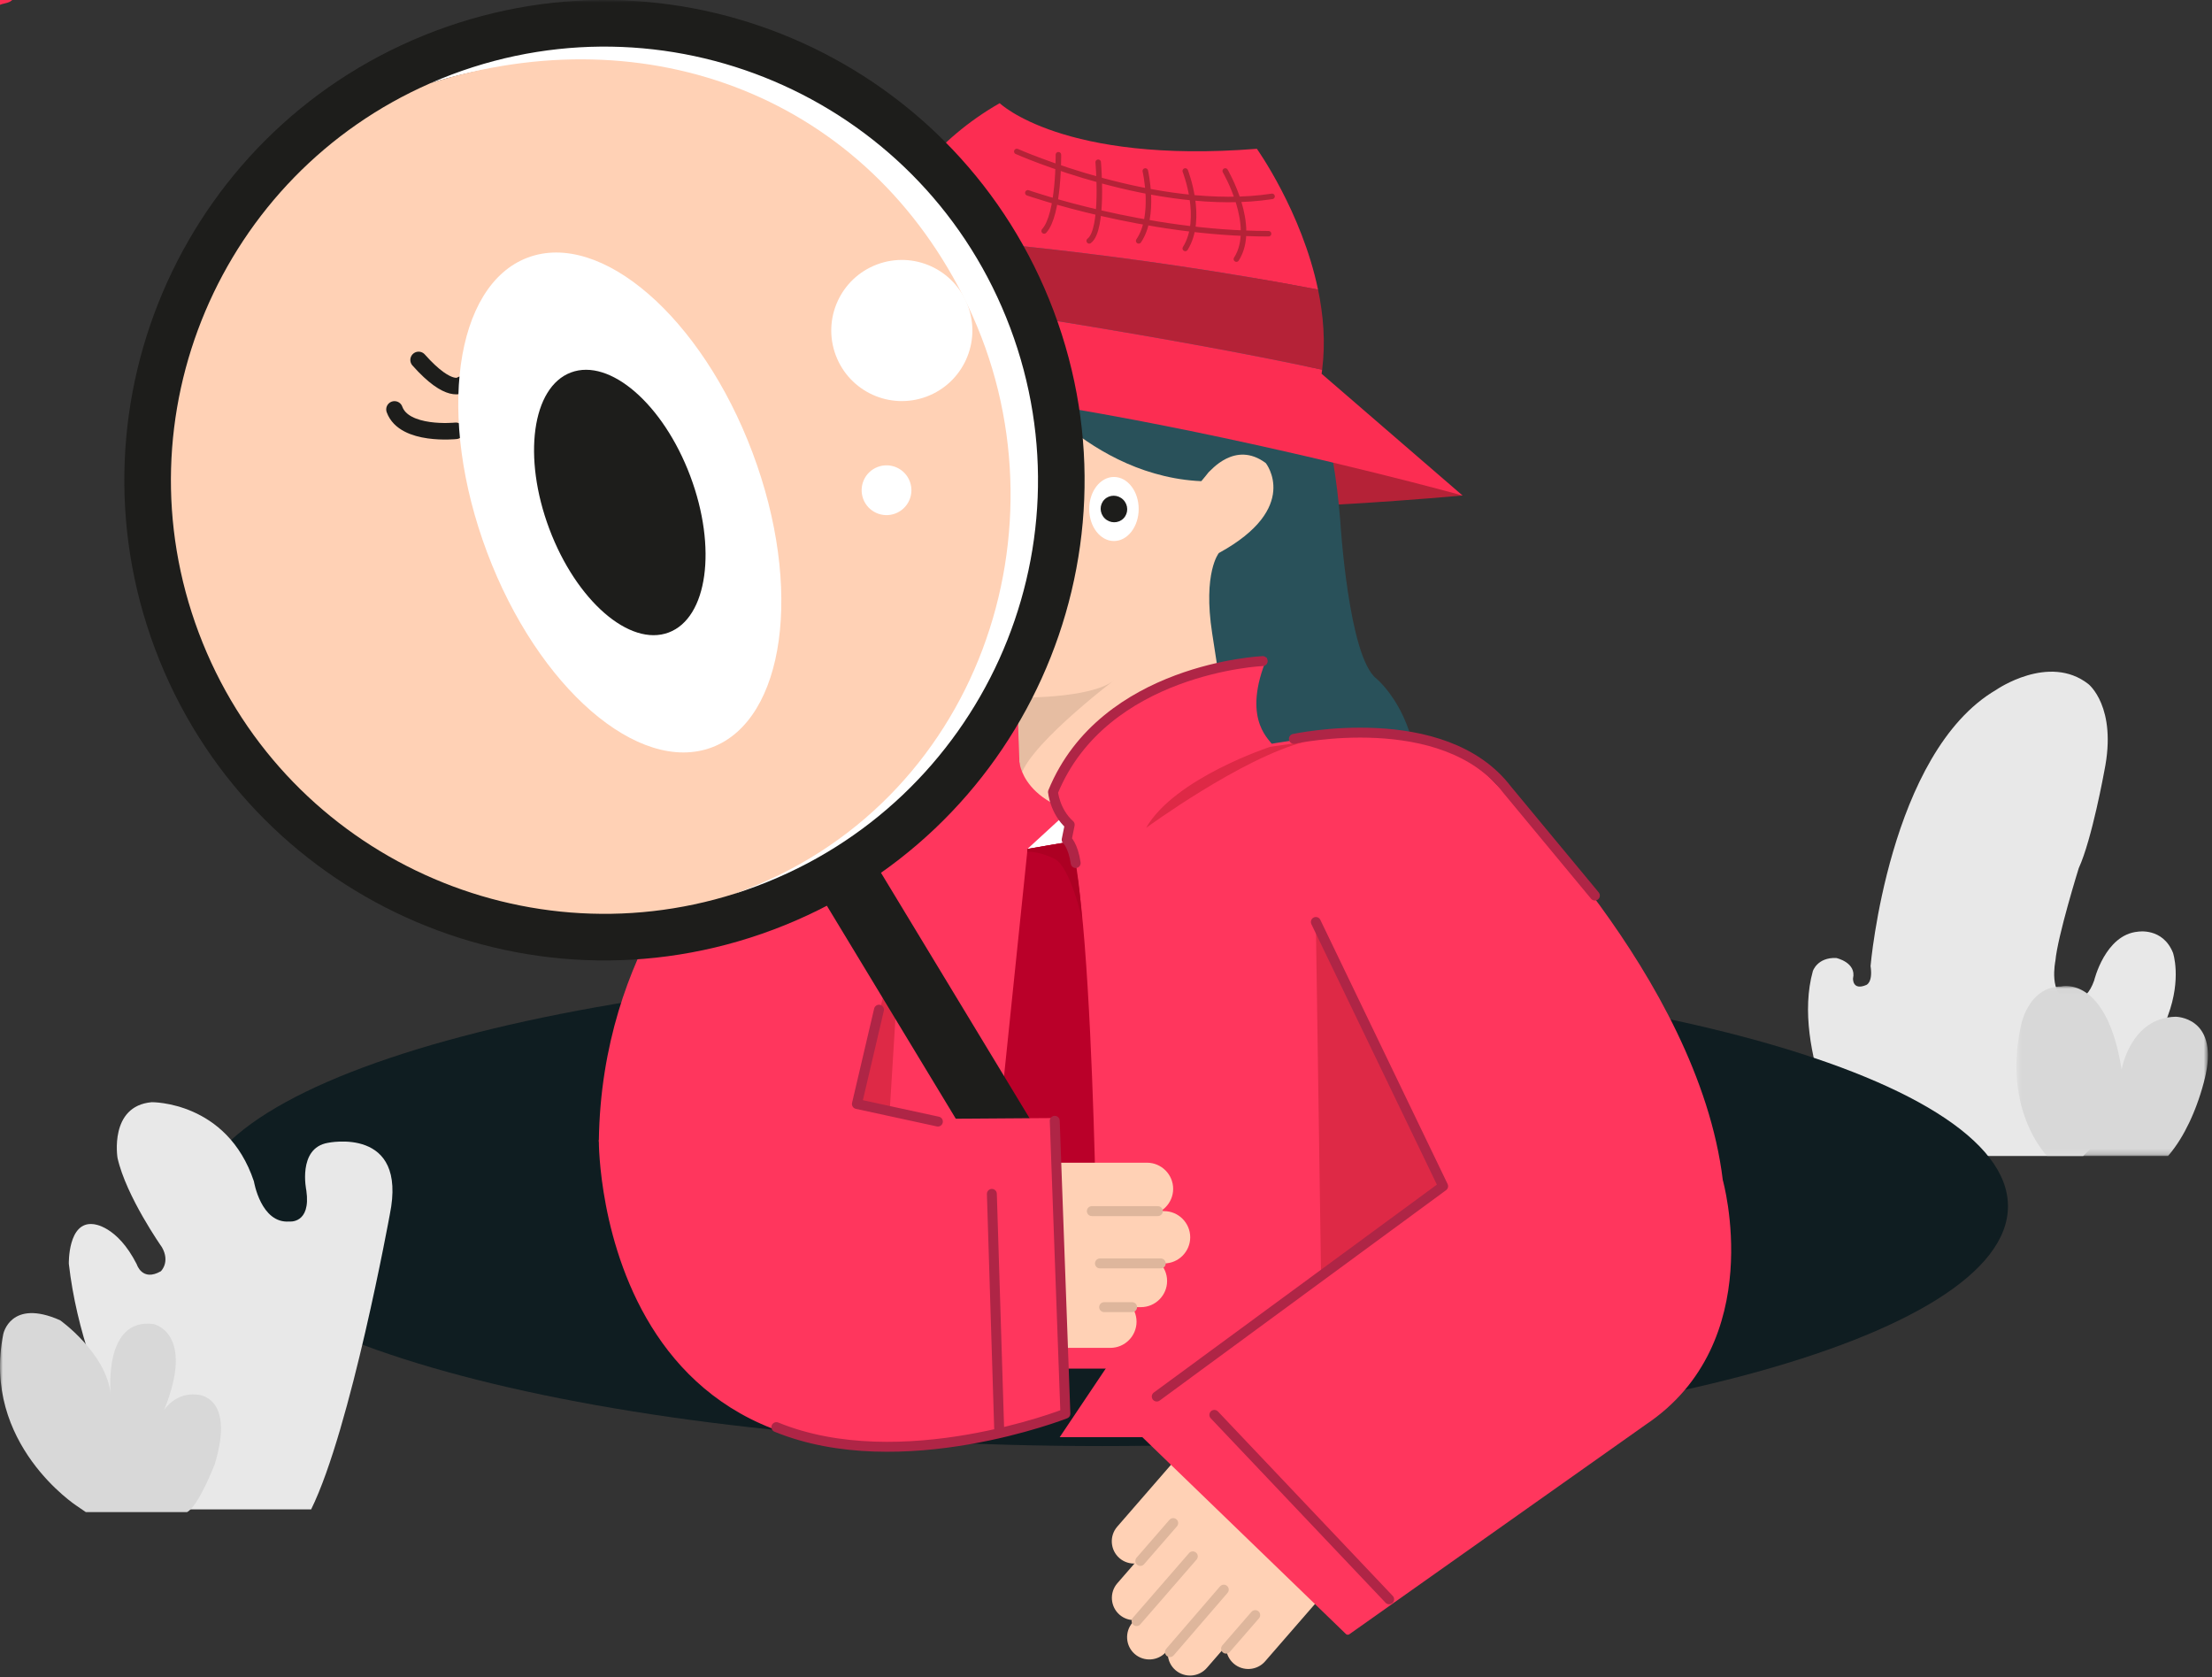 <svg xmlns="http://www.w3.org/2000/svg" xmlns:xlink="http://www.w3.org/1999/xlink" width="401" height="304" viewBox="0 0 401 304">
    <rect x="0" y="0" width="401" height="304" fill="#333333" stroke="none"/>
    <style>
        <![CDATA[#ezd2b1t8f7q29_ts {animation: ezd2b1t8f7q29_ts__ts 3000ms linear 1 normal forwards;animation-delay: 0.5s;}@keyframes ezd2b1t8f7q29_ts__ts { 0% {transform: translate(307.482px,57.69px) scale(0.1,0.1);animation-timing-function: cubic-bezier(0.68,-0.55,0.265,1.55)} 23.333% {transform: translate(307.482px,57.69px) scale(1,1)} 100% {transform: translate(307.482px,57.69px) scale(1,1)} }]]>
    </style>
    <defs>
        <path id="dwcsy7grfa" d="M0.54 0.024L35.261 0.024 35.261 30.832 0.54 30.832z"/>
        <path id="l6ssh6aglc" d="M0 303.695L400.261 303.695 400.261 0 0 0z"/>
    </defs>
    <g fill="none" fill-rule="evenodd">
        <g>
            <g transform="translate(-492 -455) translate(492 455)">
                <path fill="#FFD1B5" d="M212.685 297.01l17.606-20.263c1.457-1.677 4.022-1.857 5.699-.4 1.677 1.458 1.857 4.022.4 5.7l-17.606 20.262c-1.457 1.678-4.022 1.857-5.7.4-1.677-1.457-1.857-4.022-.4-5.699"/>
                <path fill="#FFD1B5" d="M223.245 295.82l17.606-20.262c1.457-1.677 4.022-1.857 5.7-.4 1.676 1.458 1.857 4.022.4 5.7l-17.607 20.263c-1.457 1.677-4.022 1.857-5.699.399-1.677-1.457-1.857-4.022-.4-5.7M205.31 294.093l17.606-20.263c1.457-1.677 4.022-1.857 5.699-.4 1.677 1.458 1.858 4.022.4 5.7l-17.606 20.262c-1.457 1.678-4.022 1.857-5.7.4-1.676-1.457-1.856-4.022-.4-5.699"/>
                <path fill="#FFD1B5" d="M202.553 286.968l17.606-20.263c1.457-1.677 4.022-1.857 5.698-.4 1.678 1.458 1.858 4.022.4 5.7l-17.606 20.263c-1.457 1.677-4.022 1.857-5.699.399-1.677-1.457-1.857-4.022-.4-5.7"/>
                <path fill="#FFD1B5" d="M202.536 276.712l17.606-20.263c1.457-1.677 4.022-1.857 5.699-.4 1.677 1.458 1.857 4.022.4 5.7l-17.606 20.263c-1.457 1.677-4.022 1.857-5.7.399-1.676-1.457-1.857-4.022-.4-5.7"/>
                <path fill="#E8E8E8" d="M372.609 174.165s-1.324 6.357 2.517 7.152c0 0 2.913.927 4.503-3.576 0 0 1.986-8.344 7.946-8.874 0 0 4.503-.794 6.357 3.841 0 0 1.589 4.635-.927 11.39 0 0-5.298 15.893-15.363 25.429H335.525s-10.86-19.204-6.886-33.508c0 0 .795-2.516 4.238-2.384 0 0 3.709.795 3.046 3.708 0 0-.132 2.252 2.384 1.193 0 0 1.258-.393.795-3.444 0 0 3.31-38.672 22.779-50.062 0 0 9.536-6.622 16.688-1.06 0 0 5.297 4.106 2.914 15.761 0 0-2.252 12.449-4.636 17.614 0 0-3.841 12.317-4.238 16.82"/>
                <g transform="translate(365 178.695)">
                    <mask id="ojqh3upfcb" fill="#fff">
                        <use xlink:href="#dwcsy7grfa"/>
                    </mask>
                    <path fill="#D8D8D8" d="M29.4 5.589c-8.22.196-9.784 9.588-9.784 9.588-.04-.246-.08-.487-.121-.725l-.04-.222-.09-.49-.046-.241c-.03-.16-.062-.316-.094-.471l-.042-.208c-.093-.441-.19-.866-.29-1.277l-.046-.187c-.036-.144-.072-.286-.11-.427l-.052-.203-.113-.408c-.016-.06-.032-.118-.05-.176-.107-.378-.22-.741-.333-1.092l-.053-.157-.124-.366-.06-.168c-.042-.12-.085-.237-.128-.353l-.053-.143c-.121-.32-.246-.628-.372-.923l-.055-.127c-.046-.105-.091-.208-.138-.31l-.064-.14c-.046-.1-.093-.2-.14-.297-.02-.038-.038-.077-.056-.115-.131-.268-.265-.523-.4-.768-.02-.034-.038-.067-.056-.101l-.15-.26-.064-.11-.151-.248-.057-.091c-.138-.22-.277-.428-.418-.626-.02-.026-.038-.052-.056-.078l-.157-.213-.066-.086c-.052-.07-.105-.136-.157-.202-.02-.023-.037-.047-.056-.07-.142-.175-.285-.341-.428-.497l-.056-.06c-.053-.057-.106-.113-.16-.168l-.064-.066-.161-.16-.054-.052c-.143-.135-.286-.263-.428-.382l-.054-.045c-.053-.044-.106-.087-.16-.128l-.063-.05-.157-.118-.055-.04c-.14-.101-.28-.194-.417-.281l-.052-.032c-.052-.032-.103-.063-.155-.093l-.06-.035c-.051-.03-.102-.057-.153-.085L12.43.779c-.134-.071-.267-.136-.398-.195l-.05-.022C11.935.54 11.886.519 11.838.5l-.058-.024c-.047-.02-.095-.038-.142-.055L11.589.4c-.126-.045-.25-.085-.37-.122-.015-.004-.03-.01-.046-.013-.044-.013-.088-.026-.131-.037l-.055-.015-.125-.031-.048-.011c-.113-.026-.223-.047-.33-.066l-.042-.007-.115-.017-.05-.007L10.17.06l-.042-.004c-.098-.011-.191-.02-.281-.024L9.809.03 9.715.027 9.673.026l-.09-.002H9.513c-.053 0-.104.002-.153.003h-.03l-.15.01c-.01 0-.02 0-.03.002L9.017.05h-.001l-.114.015-.021.002-.086.014c-.005 0-.01.002-.014.003l-.056.01-.011.002-.038.009c-.005 0-.006 0-.01.002-.003 0-.005 0-.006.002h-.002c-2.57 0-4.275 1.31-5.383 2.786-.08.105-.155.21-.228.318-.293.426-.538.859-.741 1.272-.662 1.343-.888 2.473-.888 2.473-.386 1.712-.63 3.335-.761 4.869-.037.438-.065.868-.084 1.292-.01.21-.017.42-.023.629-.01.415-.012.823-.007 1.224v.016c.032 2.2.299 4.179.7 5.93.044.192.09.38.137.567 1.557 6.167 4.734 9.345 4.734 9.345H28.03c1.59-1.834 2.855-3.974 3.843-6.05.099-.207.195-.414.288-.62.28-.618.535-1.227.767-1.816.078-.197.153-.391.225-.583.144-.384.279-.757.404-1.118.124-.361.239-.71.345-1.041.105-.332.202-.648.289-.945.48-1.634.688-2.698.688-2.698 2.152-10.371-5.48-10.371-5.48-10.371" mask="url(#ojqh3upfcb)"/>
                </g>
                <path fill="#FFF" d="M194.773 214.314l3.842 47.77 14.07-1.122-11.525-98.932s-1.272-5.21-1.302-5.987c-.03-.776-.93-3.677-.93-3.677l-5.298-3.463-2.053-2.97 3.196 68.381"/>
                <path fill="#C9002E" d="M192.852 159.373L191.577 154.075 191.577 149.215 199.485 150.14 202.131 149.484 200.539 154.871 200.289 158.105"/>
                <path fill="#0F1D21" d="M364.013 218.625c0 24.01-73.523 43.474-164.219 43.474S35.575 242.635 35.575 218.625c0-24.01 73.523-43.474 164.219-43.474s164.219 19.464 164.219 43.474"/>
                <mask id="ldimcm41wd" fill="#fff">
                    <use xlink:href="#l6ssh6aglc"/>
                </mask>
                <path fill="#FF365D" d="M143.12 247.564L262.791 247.564 262.791 163.778 143.12 163.778z" mask="url(#ldimcm41wd)"/>
                <path stroke="#FF365D" d="M143.12 247.564L262.791 247.564 262.791 163.778 143.12 163.778z" mask="url(#ldimcm41wd)"/>
                <path fill="#B52237" d="M125.405 69.957s7.39 31.446 139.736 19.858l-17.2-10.432-95.374-19.672s-1.743 2.241-4.233 2.74c-2.49.497-22.929 7.506-22.929 7.506" mask="url(#ldimcm41wd)"/>
                <path fill="#29515A" d="M256.085 150.737c4.054-19.124-6.592-27.766-6.592-27.766-5.032-3.967-6.512-28.41-6.512-28.41-4.952-64.047-49.767-58.701-49.767-58.701-26.194-2.761-40.57 19.865-40.57 19.865-16.137 27.262-.654 47.859-.654 47.859s6.77 5.717 3.654 22.879c0 0-7.363 23.172 12.323 31.824l57.246 11.028 25.38-3.59 6.261-2.752-.769-12.236z" mask="url(#ldimcm41wd)"/>
                <path fill="#FF365D" d="M173.31 145.492c.255-8.276-15.79-18.699-15.79-18.699 14.723-6.633 34.353-7.352 34.353-7.352 1.483.398 12.902 21.26 12.902 21.26l-31.464 4.791z" mask="url(#ldimcm41wd)"/>
                <path stroke="#FF365D" d="M173.31 145.492c.255-8.276-15.79-18.699-15.79-18.699 14.723-6.633 34.353-7.352 34.353-7.352 1.483.398 12.902 21.26 12.902 21.26l-31.464 4.791z" mask="url(#ldimcm41wd)"/>
                <path fill="#E8E8E8" d="M30.128 273.573s-14.837-19.88-17.65-44.512c0 0-.194-7.758 4.46-7.176 0 0 4.268.194 7.856 7.273 0 0 .97 3.2 4.364 1.26 0 0 1.745-1.648.194-4.363 0 0-6.497-9.213-8.05-16.195 0 0-1.55-9.407 6.207-10.086 0 0 13.674-.194 18.523 14.353 0 0 1.26 7.66 6.4 7.273 0 0 3.976.485 3.103-5.625 0 0-1.648-7.661 3.88-8.63 0 0 14.546-3.104 11.249 12.994 0 0-7.08 38.888-14.256 53.434h-26.28z" mask="url(#ldimcm41wd)"/>
                <path fill="#D8D8D8" d="M13.918 272.947S-3.385 261.7.595 241.802c0 0 1.298-6.489 10.295-2.509 0 0 8.305 5.883 9.17 13.323 0 0-1.384-13.842 7.787-12.63 0 0 7.613 1.556 1.903 15.572 0 0 2.077-3.288 6.056-2.769 0 0 6.922.173 3.115 12.631 0 0-2.942 7.613-5.018 8.652H15.562l-1.644-1.125z" mask="url(#ldimcm41wd)"/>
                <g id="ezd2b1t8f7q29_ts" transform="translate(307.482,57.69)" style="transform:scale(0.1,0.1)">
                    <path
                        id="ezd2b1t8f7q29"
                        d="M291.291,79.65C295.458,81.555,297.591,86.05,295.686,90.217C293.781,94.384,288.986,95.712,284.819,93.807C280.652,91.902,278.569,87.43,280.474,83.263C282.379,79.096,287.124,77.745,291.291,79.65M307.264,53.873C313.878,52.283,317.69,51.113,319.71,46.695C321.96,41.775,319.083,36.515,313.561,33.991C308.742,31.787,304.579,32.13,300.287,35.145C297.79,36.492,296.149,36.895,294.041,35.931C290.877,34.485,290.153,31.423,291.416,28.661C292.931,25.348,296.496,22.729,300.724,21.445C305.812,20.008,312.134,20.652,319.262,23.911C332.465,29.948,338.508,41.026,333.39,52.221C329.833,60.003,323.614,62.319,315.008,64.15C308.439,65.639,305.979,66.639,302.898,70.328C300.288,72.716,298.064,74.128,294.55,72.521C290.885,70.846,289.98,67.518,291.448,64.305C294.156,58.381,298.053,56.095,307.264,53.873"
                        transform="translate(-307.482,-57.69)"
                        fill="rgb(252,45,82)"
                        fill-rule="evenodd"
                        stroke="none"
                        stroke-width="1"
                    />
                </g>
                <path fill="#FFD1B5" d="M215.896 109.967c-5.527 10.721-15.58 17.589-26.533 16.792-15.66-1.139-27.23-17.511-25.843-36.566 1.386-19.055 15.204-33.579 30.863-32.44 15.659 1.139 27.229 17.51 25.843 36.566" mask="url(#ldimcm41wd)"/>
                <path fill="#29515A" d="M162.617 85.457s20.629-2.46 22.066-17.04c0 0 14.133 19.697 36.132 18.804l17.727-3.89S212.947 44.3 211.44 44.151c-1.508-.15-12.516-1.234-18.323-1.807-5.809-.572-20.338-2.51-21.74 1.412-1.401 3.922-8.376 12.88-8.376 12.88l-7.567 14.99s-.924 5.06 3.13 9.446l4.054 4.385z" mask="url(#ldimcm41wd)"/>
                <path fill="#FFD1B5" d="M213.465 97.86c.22-.371-.625-6.042.903-7.092 1.527-1.05 4.728-5.17 4.728-5.17.303-.17 4.778-5.842 10.374-1.662 0 0 6.444 8.12-8.515 16.304 0 0-2.908 3.53-1.208 14.542l3.268 21.167 12.453 20.872-25.096 10.288-25.226-21.837-.816-23.847s3.684-24.305 4.71-27.386" mask="url(#ldimcm41wd)"/>
                <path fill="#E6BDA2" d="M184.405 126.443s13.213.25 17.512-3.104c0 0-17.205 13.052-16.993 18.254l-.52-15.15z" mask="url(#ldimcm41wd)"/>
                <path fill="#FFF" d="M206.425 92.256c0 3.206-2.008 5.806-4.485 5.806-2.476 0-4.484-2.6-4.484-5.806s2.008-5.806 4.484-5.806c2.477 0 4.485 2.6 4.485 5.806" mask="url(#ldimcm41wd)"/>
                <path fill="#1D1D1B" d="M203.623 90.572c.95.95.966 2.473.036 3.403-.93.93-2.453.914-3.403-.036-.95-.95-.966-2.473-.036-3.403.93-.93 2.453-.914 3.403.036" mask="url(#ldimcm41wd)"/>
                <path fill="#B52237" d="M238.939 52.483c-34.766-6.646-65.842-9.226-79.706-10.12-2.871 5.76-3.837 10.002-3.837 10.002l-.416.243c15.155 2.161 55.694 8.144 84.704 14.406.636-4.929.228-9.876-.745-14.53" mask="url(#ldimcm41wd)"/>
                <path fill="#FC2D52" d="M227.85 26.967c-35.199 2.788-46.62-8.265-46.62-8.265-11.667 6.635-18.36 16.365-21.997 23.661 13.863.894 44.94 3.474 79.705 10.12-2.949-14.106-11.088-25.516-11.088-25.516M154.98 52.609l-29.575 17.349c42.154-7.261 139.737 19.858 139.737 19.858l-25.558-22.073c.037-.242.068-.485.1-.728-29.01-6.263-69.55-12.245-84.704-14.406" mask="url(#ldimcm41wd)"/>
                <g mask="url(#ldimcm41wd)">
                    <g>
                        <path fill="#FF365D" d="M.061 73.157c.442-35.131 21.394-54.761 21.394-54.761C39.278 1.221 75.346 4.677 75.346 4.677s1.016 11.184 22.356 10.553c1.741-.052 16.568-1.075 19.365-12.69 0 0 32.145-8.147 44.683 6.133 0 0 36.657 34.95 41.07 71.598 0 0 8.27 29.155-13.809 43.874l-53.679 37.957-40.289-38.946 42.417-27.943s12.704-20.024 2.967-33.963" transform="translate(109 133.695)"/>
                        <path stroke="#FF365D" stroke-linecap="round" stroke-linejoin="round" d="M.061 73.157c.442-35.131 21.394-54.761 21.394-54.761C39.278 1.221 75.346 4.677 75.346 4.677s1.016 11.184 22.356 10.553c1.741-.052 16.568-1.075 19.365-12.69 0 0 32.145-8.147 44.683 6.133 0 0 36.657 34.95 41.07 71.598 0 0 8.27 29.155-13.809 43.874l-53.679 37.957-40.289-38.946 42.417-27.943s12.704-20.024 2.967-33.963" transform="translate(109 133.695)"/>
                    </g>
                </g>
                <path fill="#FF365D" d="M193.048 259.986h62.642s20.667-51.958 15.103-58.177c-5.564-6.22-22.912-23.566-22.912-23.566l-54.833 81.743z" mask="url(#ldimcm41wd)"/>
                <path stroke="#FF365D" d="M193.048 259.986h62.642s20.667-51.958 15.103-58.177c-5.564-6.22-22.912-23.566-22.912-23.566l-54.833 81.743z" mask="url(#ldimcm41wd)"/>
                <path fill="#FFF" d="M193.37 152.198l1.207-5.964-8.322 7.64c2.114-.378 5.129-.885 7.437-1.269-.105-.173-.213-.31-.322-.407" mask="url(#ldimcm41wd)"/>
                <path fill="#BA0029" d="M193.692 152.605c-2.309.384-5.323.891-7.437 1.268l.02.034-.119 1.154-6.347 61.33s1.347 16.07 6.444 20.532c0 0 11.05-11.303 12.427-17.399 0 0-.467-28.52-2.058-48.482-.724-9.078-1.68-16.385-2.93-18.437" mask="url(#ldimcm41wd)"/>
                <path stroke="#B52237" stroke-linecap="round" stroke-linejoin="round" d="M222.117 30.993s5.85 9.98 2.02 15.97M214.872 30.993s3.396 8.604 0 14.038M207.626 30.993s1.898 8.119-1.202 12.663M199.086 29.408s1.075 12.227-1.63 14.248M191.873 28.05s.13 10.867-2.586 13.811M184.33 27.456s25.54 11.33 46.273 8.137M186.333 34.955s21.133 7.408 43.632 7.408" mask="url(#ldimcm41wd)"/>
                <path fill="#DE2946" d="M238.542 167.109L261.618 214.996 239.474 230.277z" mask="url(#ldimcm41wd)"/>
                <g mask="url(#ldimcm41wd)">
                    <g>
                        <path fill="#FF365D" d="M4.774 30.73c-3-3.567-3.882-6.875-3.882-6.875C8.956 1.738 38.905.125 38.905.125c-4.377 11.29 1.355 14.852 1.355 15.543l-9.703 20.787c18.971 6.427 41.241 14.24 42.234 15.828" transform="translate(190 119.695)"/>
                        <path stroke="#FF365D" d="M4.774 30.73c-3-3.567-3.882-6.875-3.882-6.875C8.956 1.738 38.905.125 38.905.125c-4.377 11.29 1.355 14.852 1.355 15.543l-9.703 20.787c18.971 6.427 41.241 14.24 42.234 15.828" transform="translate(190 119.695)"/>
                    </g>
                </g>
                <path fill="#DE2946" d="M163.407 167.109L155.342 200.099 161.289 201.389z" mask="url(#ldimcm41wd)"/>
                <path fill="#1D1D1B" d="M28.134 117.682C11.212 72.701 33.958 22.518 78.94 5.596c44.981-16.922 95.163 5.825 112.086 50.806 16.921 44.981-5.825 95.163-50.806 112.085-44.98 16.923-95.164-5.824-112.086-50.805" mask="url(#ldimcm41wd)"/>
                <path fill="#FFF" d="M81.913 13.5c-1.326.498-2.63 1.03-3.912 1.592 39.552-12.536 82.437 7.965 97.219 47.256 14.78 39.29-3.958 82.974-41.964 99.617 1.334-.423 2.665-.882 3.99-1.38 40.618-15.28 61.157-60.594 45.876-101.21C167.842 18.758 122.529-1.78 81.912 13.5" mask="url(#ldimcm41wd)"/>
                <path fill="#FFD1B5" d="M175.457 55.401C157.314 17.545 117.553 2.557 78 15.092c-38.006 16.642-56.745 60.326-41.963 99.617C50.818 154 93.704 174.5 133.256 161.964c44.26-15.817 61.305-66.702 42.2-106.563" mask="url(#ldimcm41wd)"/>
                <path fill="#FFF" d="M151.516 64.408c-2.487-6.611.856-13.986 7.467-16.473 6.611-2.487 13.986.856 16.473 7.466 2.487 6.61-.856 13.987-7.467 16.474-6.61 2.487-13.986-.856-16.473-7.467M156.49 90.443c-.877-2.332.302-4.934 2.635-5.812 2.333-.877 4.935.302 5.811 2.635.879 2.332-.302 4.934-2.633 5.812-2.333.877-4.935-.302-5.813-2.635" mask="url(#ldimcm41wd)"/>
                <path fill="#1D1D1B" d="M202.328 228.585L192.503 234.533 147.316 159.899 157.14 153.951z" mask="url(#ldimcm41wd)"/>
                <path stroke="#1D1D1B" stroke-linecap="round" stroke-linejoin="round" stroke-width="3" d="M83.667 69.707s-2.11 1.919-7.78-4.466M82.63 78.088s-9.35.987-11.115-3.88" mask="url(#ldimcm41wd)"/>
                <path fill="#FFF" d="M136.415 82.027c9.222 24.513 5.928 48.437-7.357 53.434-13.285 4.998-31.531-10.822-40.752-35.335-9.223-24.513-5.93-48.436 7.357-53.434 13.285-4.998 31.53 10.822 40.752 35.335" mask="url(#ldimcm41wd)"/>
                <path fill="#1D1D1B" d="M125.13 86.272c4.897 13.014 3.148 25.714-3.905 28.368-7.052 2.653-16.74-5.746-21.635-18.759-4.896-13.014-3.147-25.715 3.906-28.368 7.053-2.653 16.739 5.745 21.635 18.76" mask="url(#ldimcm41wd)"/>
                <path fill="#AD0023" d="M186.207 154.395c2.34-.133 5.077 1.324 5.077 1.324 2.826 1.678 4.866 10.875 4.866 10.875s-.888-13.262-2.458-13.99l-7.437 1.27-.048.52z" mask="url(#ldimcm41wd)"/>
                <path fill="#DE2946" d="M230.26 135.364s-17.315 5.654-22.49 14.69c0 0 17.295-12.668 28.746-15.602l-6.256.912z" mask="url(#ldimcm41wd)"/>
                <path fill="#FFD1B5" d="M207.934 220.22h-31.492c-2.607 0-4.739-2.132-4.739-4.74 0-2.605 2.132-4.738 4.74-4.738h31.491c2.607 0 4.74 2.133 4.74 4.739 0 2.607-2.133 4.74-4.74 4.74" mask="url(#ldimcm41wd)"/>
                <path fill="#FFD1B5" d="M211.026 228.996h-31.492c-2.607 0-4.74-2.133-4.74-4.74 0-2.606 2.133-4.739 4.74-4.739h31.492c2.607 0 4.74 2.133 4.74 4.74 0 2.606-2.133 4.74-4.74 4.74" mask="url(#ldimcm41wd)"/>
                <path fill="#FFD1B5" d="M206.838 236.92h-31.492c-2.607 0-4.74-2.132-4.74-4.74 0-2.605 2.133-4.738 4.74-4.738h31.492c2.606 0 4.739 2.133 4.739 4.739 0 2.607-2.133 4.74-4.74 4.74" mask="url(#ldimcm41wd)"/>
                <path fill="#FFD1B5" d="M201.299 244.3h-31.492c-2.607 0-4.74-2.133-4.74-4.74 0-2.606 2.133-4.739 4.74-4.739h31.492c2.606 0 4.739 2.133 4.739 4.74 0 2.606-2.133 4.74-4.74 4.74" mask="url(#ldimcm41wd)"/>
                <path fill="#FF365D" d="M109.061 206.852s-.305 76.302 84.075 49.379l-1.927-53.085s-30.203.259-37.474.125c-.686-.013-15.358-8.523-16.206-9.029-.847-.505-11.787-1.507-12.095-1.276-.309.231-16.373 13.886-16.373 13.886" mask="url(#ldimcm41wd)"/>
                <path stroke="#FF365D" d="M109.061 206.852s-.305 76.302 84.075 49.379l-1.927-53.085s-30.203.259-37.474.125c-.686-.013-15.358-8.523-16.206-9.029-.847-.505-11.787-1.507-12.095-1.276-.309.231-16.373 13.886-16.373 13.886z" mask="url(#ldimcm41wd)"/>
                <path stroke="#DEB69C" stroke-linecap="round" stroke-linejoin="round" stroke-width="1.8" d="M209.899 219.517L197.932 219.517M210.426 228.996L199.401 228.996M205.23 236.921L200.161 236.921M212.685 276.058L206.719 282.925M216.235 282.091L206.038 293.828M221.851 288.127L212.091 299.441M227.551 292.736L222.264 298.822" mask="url(#ldimcm41wd)"/>
                <path stroke="#AF2546" stroke-linecap="round" stroke-linejoin="round" stroke-width="1.8" d="M159.347 183.007L155.341 200.098 170.024 203.285M228.906 119.82s-28.786 1.25-38.013 23.73c0 0 .318 3.514 3.026 5.939l-.55 2.71s1.153.983 1.634 4.227M234.558 133.92s27.16-5.89 38.672 9.225l15.899 19.18M251.832 289.878L220.142 256.449M191.21 203.146l.882 24.312.887 24.432.157 4.341s-29.745 11.697-52.39 2.436M238.542 167.109L261.618 214.996 209.702 253.124M181.148 259.505L179.81 216.392" mask="url(#ldimcm41wd)"/>
            </g>
        </g>
    </g>
</svg>
